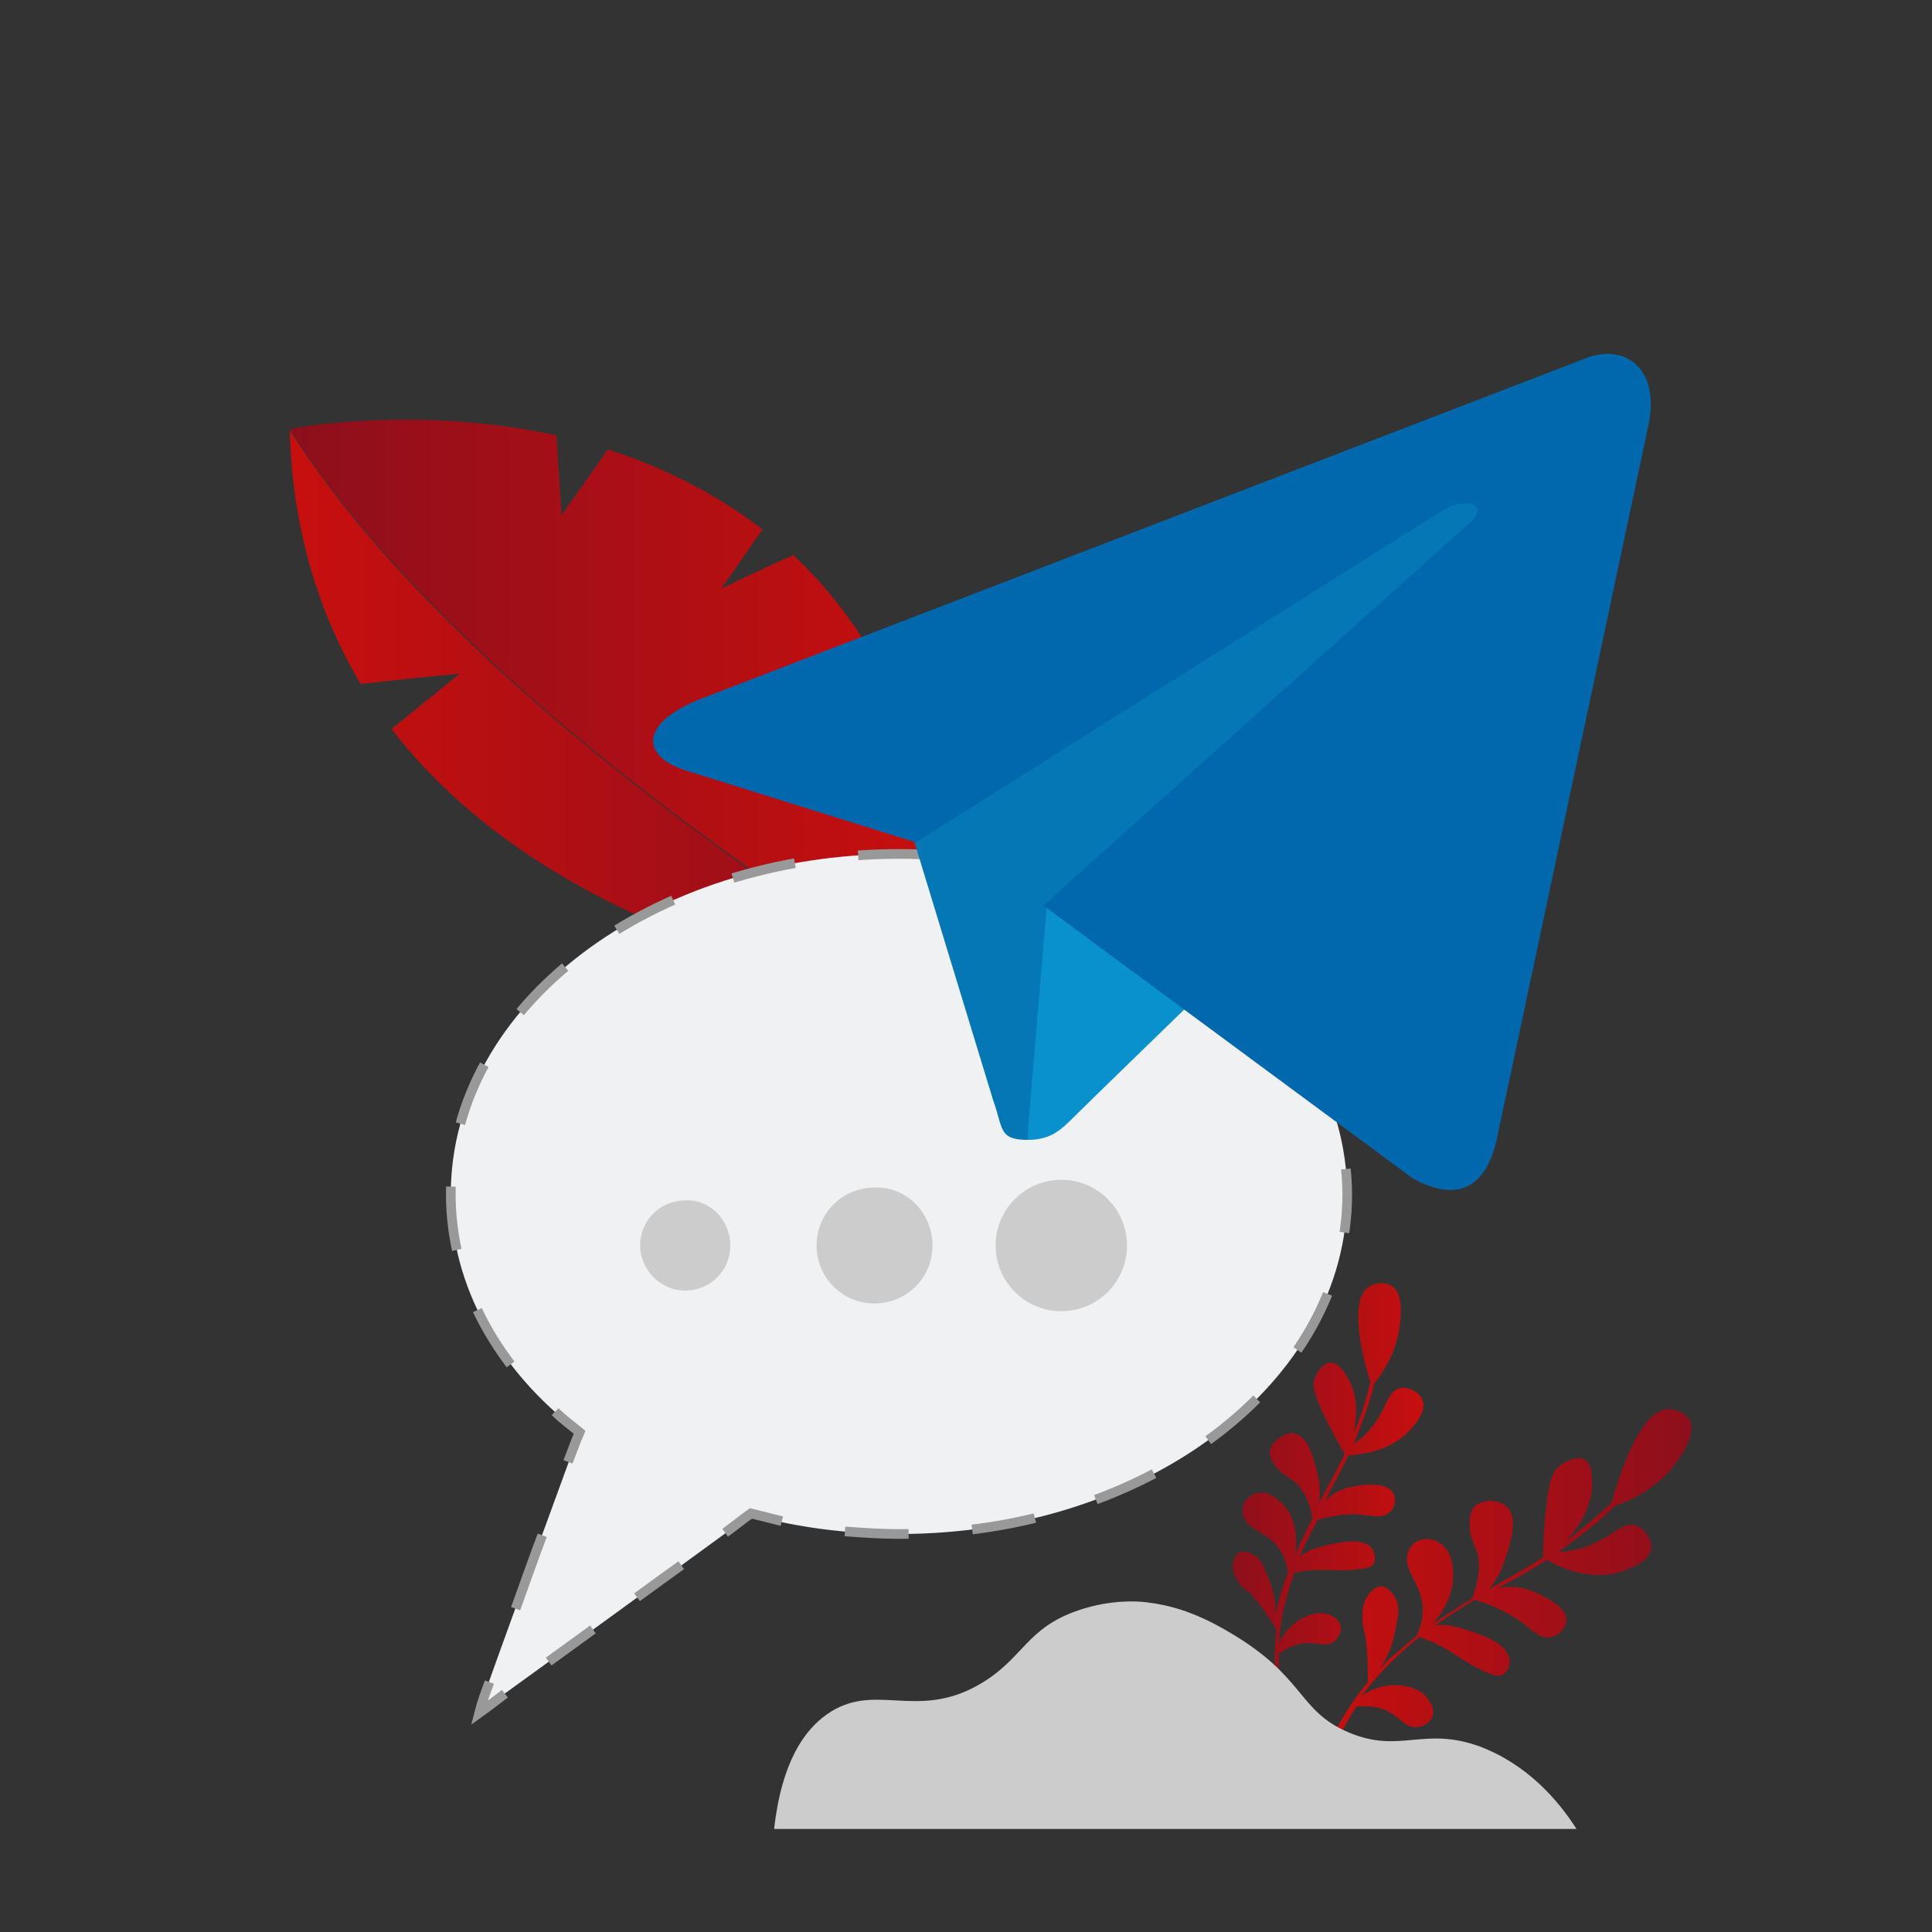 <?xml version="1.0" encoding="utf-8"?>
<!-- Generator: Adobe Illustrator 23.0.3, SVG Export Plug-In . SVG Version: 6.00 Build 0)  -->
<svg version="1.1" id="Layer_1" xmlns="http://www.w3.org/2000/svg" xmlns:xlink="http://www.w3.org/1999/xlink" x="0px" y="0px"
	 viewBox="0 0 150 150" style="enable-background:new 0 0 150 150;" xml:space="preserve">
<rect x="0" y="0" width="150" height="150" fill="#333333" stroke="none"/>
<style type="text/css">
	.st0{fill:url(#SVGID_1_);}
	.st1{fill:url(#SVGID_2_);}
	.st2{fill:url(#SVGID_3_);}
	.st3{fill:url(#SVGID_4_);}
	.st4{fill:#CCCCCC;}
	.st5{fill:#0268AD;}
	.st6{fill:#00579E;}
	.st7{fill:#FFFFFF;}
	.st8{fill:#F0F1F2;}
	.st9{fill:none;stroke:#999999;stroke-width:0.75;stroke-miterlimit:10;}
	.st10{fill:none;stroke:#999999;stroke-width:0.75;stroke-miterlimit:10;stroke-dasharray:6.062,6.062;}
	.st11{fill:none;stroke:#999999;stroke-width:0.75;stroke-miterlimit:10;stroke-dasharray:4.241,4.241;}
	.st12{fill:none;stroke:#999999;stroke-width:0.75;stroke-miterlimit:10;stroke-dasharray:4.95,4.95;}
	.st13{fill:#0677B5;}
	.st14{fill:#0991CE;}
</style>
<g>
	<linearGradient id="SVGID_1_" gradientUnits="userSpaceOnUse" x1="22.5" y1="55.6" x2="74.1" y2="55.6">
		<stop  offset="0" style="stop-color:#C80F0E"/>
		<stop  offset="1" style="stop-color:#8D0F1C"/>
	</linearGradient>
	<path class="st0" d="M22.5,33.4c14.9,23.5,51.6,44.4,51.6,44.4s-29.2-2.4-43.7-21.2l5.3-4.3c0,0-4.2,0.4-7.7,0.8
		C24.8,47.7,22.7,41.2,22.5,33.4z"/>
	<linearGradient id="SVGID_2_" gradientUnits="userSpaceOnUse" x1="22.5" y1="55.143" x2="74.1" y2="55.143">
		<stop  offset="0" style="stop-color:#8D0F1C"/>
		<stop  offset="1" style="stop-color:#C80F0E"/>
	</linearGradient>
	<path class="st1" d="M61.6,43.1c-2.3,1-5.6,2.6-5.6,2.6l3.2-4.6c-3.8-2.9-7.9-4.9-12-6.2c-1.7,2.4-3.6,5.1-3.6,5.1l-0.4-6.2
		c-11-2.4-20.7-0.5-20.7-0.5c14.9,23.5,51.6,44.4,51.6,44.4C74,60.5,68.7,49.8,61.6,43.1z"/>
</g>
<g>
	
		<linearGradient id="SVGID_3_" gradientUnits="userSpaceOnUse" x1="-2417.173" y1="32.636" x2="-2402.403" y2="32.636" gradientTransform="matrix(-1 0 0 -1 -2306.66 150)">
		<stop  offset="0" style="stop-color:#C80F0E"/>
		<stop  offset="1" style="stop-color:#8D0F1C"/>
	</linearGradient>
	<path class="st2" d="M95.7,121.6c0.1-1.1,0.7-1.4,1.6-0.9c0.6,0.3,0.8,0.9,1.1,1.6c0.4,1,0.7,2,0.6,3.1c0.1-0.4,0.2-0.8,0.3-1.2
		c0.2-0.7,0.4-1.4,0.7-2.1c-0.5-3.3-3-2.8-3.5-4.5c-0.1-0.3,0-0.5,0-0.7c0.2-0.6,0.8-1,1.3-1c0.9-0.1,1.6,0.7,1.9,1
		c0.9,1,1.1,2.6,0.8,3.9c0.5-1.1,1-2.2,1.4-2.9c-0.3-1.8-1-2.6-1.6-3c-0.3-0.2-0.8-0.5-1.3-1.1c-0.5-0.7-0.6-1.3,0-1.9
		c0.4-0.4,1-0.7,1.5-0.6c1.1,0.2,1.5,2,1.8,3.2c0.2,0.8,0.2,1.5,0.1,2.2c0.7-1.3,1.3-2.4,2-3.8c-0.5-0.9-2.3-4-2.4-5.2
		c-0.1-0.9,0.7-1.9,1.3-1.9c0.7,0,1.2,0.9,1.4,1.3c0.7,1.2,0.7,2.7,0.4,4.1c0.1-0.1,0.1-0.3,0.2-0.4c0.5-1.2,0.8-2.3,1.1-3.5
		c-0.5-1.5-1.8-6.4-0.1-7.4c0.4-0.3,1.2-0.4,1.7-0.1c0.9,0.5,0.8,2.2,0.7,2.9c-0.2,2-1.1,3.6-2,4.7c-0.4,1.7-1,3.2-1.6,4.7
		c2.6-1.8,2.3-3.9,3.5-4.3c0.6-0.2,1.5,0.2,1.8,0.8c0.5,1-0.8,2.3-1.1,2.6c-1.5,1.5-3.5,1.7-4.6,1.8c-0.6,1.2-1.2,2.3-1.8,3.5
		c0.6-0.6,1.4-1,2.3-1.1c0.9-0.2,2.6-0.3,3,0.6c0.2,0.4,0.1,1.1-0.3,1.4c-0.5,0.5-1.3,0.3-2.2,0.2c-0.8-0.1-2,0-3.4,0.4
		c-0.5,1-1,1.9-1.4,2.9c0.4-0.4,0.9-0.6,1.6-0.8c0.8-0.2,3.2-0.9,4,0.1c0.2,0.3,0.3,0.7,0.2,1.1c-0.2,0.5-0.9,0.5-1.9,0.6
		c-1.4,0.1-2.4-0.2-4.3,0.2c-0.6,1.7-1.1,3.5-1.2,5.5c0.7-1.7,2.6-2.6,3.7-2.3c0.1,0,1,0.3,1.1,1c0.1,0.5-0.3,1-0.6,1.2
		c-0.9,0.6-2-0.7-4.2,0.9c-0.1,2,0.2,4.1,0.8,6.5c0.1,0.2-0.3,0.3-0.3,0.1c-0.8-3-1-5.9-0.7-8.5c-1-1.6-1.7-2.4-2.1-2.9
		C96.3,123.3,95.7,122.3,95.7,121.6z"/>
	
		<linearGradient id="SVGID_4_" gradientUnits="userSpaceOnUse" x1="-2437.889" y1="25.555" x2="-2408.335" y2="25.555" gradientTransform="matrix(-1 0 0 -1 -2306.66 150)">
		<stop  offset="0" style="stop-color:#8D0F1C"/>
		<stop  offset="1" style="stop-color:#C80F0E"/>
	</linearGradient>
	<path class="st3" d="M101.7,139.3c1-3.4,2.5-6.3,4.5-8.7c0-2.1-0.1-3.3-0.3-4c-0.2-0.8-0.2-2.1,0.3-2.7c0.7-1.1,1.5-0.9,2.1,0.1
		c0.4,0.7,0.3,1.3,0.1,2.2c-0.2,1.3-0.6,2.4-1.3,3.4c0.3-0.3,0.6-0.7,1-1c0.6-0.5,1.3-1.1,1.9-1.6c1.5-3.5-1.2-4.6-0.7-6.4
		c0.1-0.4,0.3-0.6,0.4-0.7c0.5-0.5,1.4-0.5,1.9-0.2c1,0.5,1.2,1.7,1.2,2.1c0.2,1.5-0.5,3.1-1.6,4.3c1.2-0.8,2.3-1.5,3.1-2
		c0.7-1.9,0.6-3.1,0.3-3.8c-0.1-0.3-0.5-1-0.5-1.9c0-1,0.2-1.6,1.1-1.8c0.6-0.2,1.4,0,1.8,0.4c0.9,0.8,0.3,2.8-0.2,4.2
		c-0.3,0.9-0.7,1.6-1.2,2.2c1.5-0.9,2.7-1.5,4.2-2.5c0-1.2,0.2-5.3,0.8-6.5c0.5-0.9,1.8-1.4,2.4-1.1c0.7,0.4,0.6,1.6,0.6,2.2
		c-0.1,1.6-1,3.1-2.1,4.2c0.1-0.1,0.3-0.2,0.4-0.3c1.2-0.9,2.2-1.8,3.2-2.7c0.5-1.7,2.1-7.2,4.4-7.3c0.6,0,1.4,0.3,1.7,0.9
		c0.5,1.1-0.6,2.6-1.1,3.3c-1.3,1.8-3.2,2.8-4.7,3.3c-1.4,1.4-2.9,2.5-4.4,3.6c3.6-0.2,4.6-2.4,5.9-2.1c0.7,0.2,1.4,1.1,1.3,1.8
		c-0.1,1.2-2.1,1.7-2.6,1.9c-2.3,0.6-4.5-0.4-5.5-1c-1.2,0.8-2.5,1.5-3.8,2.2c0.9-0.2,1.9-0.1,2.8,0.3c1,0.4,2.7,1.3,2.5,2.3
		c-0.1,0.6-0.6,1.1-1.2,1.2c-0.8,0.2-1.4-0.5-2.3-1.2c-0.8-0.5-1.9-1.2-3.6-1.7c-1,0.6-2.1,1.3-3.1,2c0.6-0.1,1.2,0,2,0.2
		c0.9,0.3,3.7,1,3.8,2.5c0,0.4-0.1,0.9-0.5,1.1c-0.5,0.3-1.2-0.1-2.2-0.6c-1.5-0.8-2.2-1.6-4.3-2.3c-1.6,1.3-3.1,2.7-4.5,4.6
		c1.7-1.3,4.1-1,5,0c0.1,0.1,0.8,0.9,0.5,1.6c-0.2,0.5-0.8,0.8-1.3,0.8c-1.3,0-1.5-1.9-4.6-1.6c-1.2,1.9-2.3,4.1-3.2,6.8
		C102,139.6,101.6,139.5,101.7,139.3z"/>
	<path class="st4" d="M60.1,142c20.8,0,41.5,0,62.3,0c-1.4-2.2-3.8-5-7.5-6.4c-4.4-1.6-6.2,0.6-10.2-1.1c-4-1.7-3.3-4.3-9.3-7.8
		c-2.7-1.6-4.7-2.1-6.4-2.3c-0.8-0.1-2.8-0.2-5.2,0.6c-4.2,1.4-4.3,3.8-7.8,5.8c-4.9,2.8-8.1-0.3-11.8,2.3
		C62.5,134.3,60.7,136.7,60.1,142z"/>
</g>
<g>
	<g>
		<g>
			<path class="st5" d="M275.7,9.1L275.7,9.1C275.7,9.1,275.6,9.1,275.7,9.1L275.7,9.1z"/>
			<path class="st5" d="M236.6-36.9h-8.2C231.6-36.7,234.6-36.5,236.6-36.9z"/>
			<path class="st5" d="M279.1,7.2c0,0.1-0.1,0.1-0.1,0.2C279,7.3,279.1,7.3,279.1,7.2z"/>
			<path class="st5" d="M278.7,7.8l-0.1,0.1C278.6,7.9,278.6,7.8,278.7,7.8z"/>
			<path class="st5" d="M279.8-32.8c0-2.3-1.8-4.1-4.1-4.1h-38.5l42,44c0.4-0.6,0.6-1.4,0.6-2.2V-32.8z"/>
			<path class="st6" d="M279,7.4c-0.1,0.1-0.2,0.3-0.3,0.4C278.8,7.7,278.9,7.5,279,7.4z"/>
			<path class="st6" d="M279.2,7.1L279.2,7.1C279.2,7.1,279.1,7.2,279.2,7.1C279.1,7.2,279.2,7.1,279.2,7.1z"/>
			<path class="st6" d="M278.5,7.9c-0.7,0.7-1.7,1.1-2.8,1.2C276.8,9,277.7,8.7,278.5,7.9z"/>
			<path class="st6" d="M275.8,28.4c-1.8-5-4.8-13.3-7-19.3h-19.6C260.5,17.3,275.8,28.4,275.8,28.4z"/>
			<path class="st6" d="M237.1-37c-0.1,0-0.3,0.1-0.5,0.1L237.1-37L237.1-37z"/>
			<path class="st6" d="M236.6-36.9c-2,0.4-5,0.3-8.2,0h-5.5c-2.3,0-4.1,1.8-4.1,4.1V4.9c0,2.3,1.8,4.1,4.1,4.1h26.4h19.5h6.9h0.1
				c1.1,0,2.1-0.5,2.8-1.2l0.1-0.1c0.1-0.1,0.2-0.2,0.3-0.4c0-0.1,0.1-0.1,0.1-0.2V7l-42-44L236.6-36.9L236.6-36.9z"/>
			<g>
				<rect x="228.2" y="-23.2" class="st7" width="41.7" height="2.5"/>
				<rect x="227.9" y="-16.7" class="st7" width="41.7" height="2.5"/>
				<rect x="227.7" y="-10.1" class="st7" width="41.7" height="2.5"/>
			</g>
		</g>
		<g>
			<g>
				<path class="st8" d="M69.8,66.3C50.6,66.3,35,78.1,35,92.7c0,7.2,3.8,13.8,10,18.5c-2.3,6.3-5.9,16.1-7.9,21.8
					c0,0,10.8-7.8,21.2-15.4c3.6,1,7.5,1.5,11.5,1.5c19.2,0,34.8-11.8,34.8-26.4C104.5,78.1,89,66.3,69.8,66.3z"/>
				<g>
					<path class="st9" d="M43.1,109.6c0.6,0.6,1.3,1.1,1.9,1.6c-0.3,0.7-0.6,1.5-0.9,2.3"/>
					<path class="st10" d="M42.1,119.2c-1.1,2.9-2.1,5.9-3.1,8.5"/>
					<path class="st9" d="M38,130.6c-0.3,0.8-0.6,1.6-0.8,2.4c0,0,0.7-0.5,2-1.5"/>
					<path class="st11" d="M42.6,129c3.2-2.3,7.5-5.5,12-8.7"/>
					<path class="st9" d="M56.3,119c0.7-0.5,1.3-1,2-1.5c0.8,0.2,1.6,0.4,2.4,0.6"/>
					<path class="st12" d="M65.6,118.9c1.4,0.1,2.8,0.2,4.2,0.2c19.2,0,34.8-11.8,34.8-26.4C104.5,78.1,89,66.3,69.8,66.3
						S35,78.1,35,92.7c0,5.6,2.3,10.9,6.3,15.2"/>
				</g>
			</g>
			<g>
				<g>
					<g>
						<path class="st4" d="M56.7,96.7c0,2-1.6,3.5-3.5,3.5s-3.5-1.6-3.5-3.5c0-2,1.6-3.5,3.5-3.5C55.1,93.1,56.7,94.7,56.7,96.7z"/>
					</g>
					<g>
						<path class="st4" d="M72.4,96.7c0,2.5-2,4.5-4.5,4.5s-4.5-2-4.5-4.5s2-4.5,4.5-4.5C70.4,92.1,72.4,94.2,72.4,96.7z"/>
					</g>
				</g>
				<g>
					<circle class="st4" cx="82.4" cy="96.7" r="5.1"/>
				</g>
			</g>
		</g>
	</g>
</g>
<g>
	<path id="path2993" class="st13" d="M79.8,88.5c-2.3,0-1.9-0.9-2.7-3.1l-6.8-22.3l42-26.2l4.9,1.3l-4.1,11.2L79.8,88.5z"/>
	<path id="path2989" class="st14" d="M79.8,88.5c1.8,0,2.6-0.8,3.6-1.8c1.5-1.5,21.4-20.8,21.4-20.8l-12.2-3l-11.3,7.1l-1.5,17.8
		V88.5z"/>
	<path id="path2991" class="st5" d="M81,70.3l28.7,21.2c3.3,1.8,5.6,0.9,6.5-3l11.7-55.1c1.2-4.8-1.8-6.9-5-5.5L54.3,54.3
		c-4.7,1.9-4.6,4.5-0.8,5.6l17.6,5.5l40.8-25.7c1.9-1.2,3.7-0.5,2.3,0.8L81,70.3z"/>
</g>
</svg>
